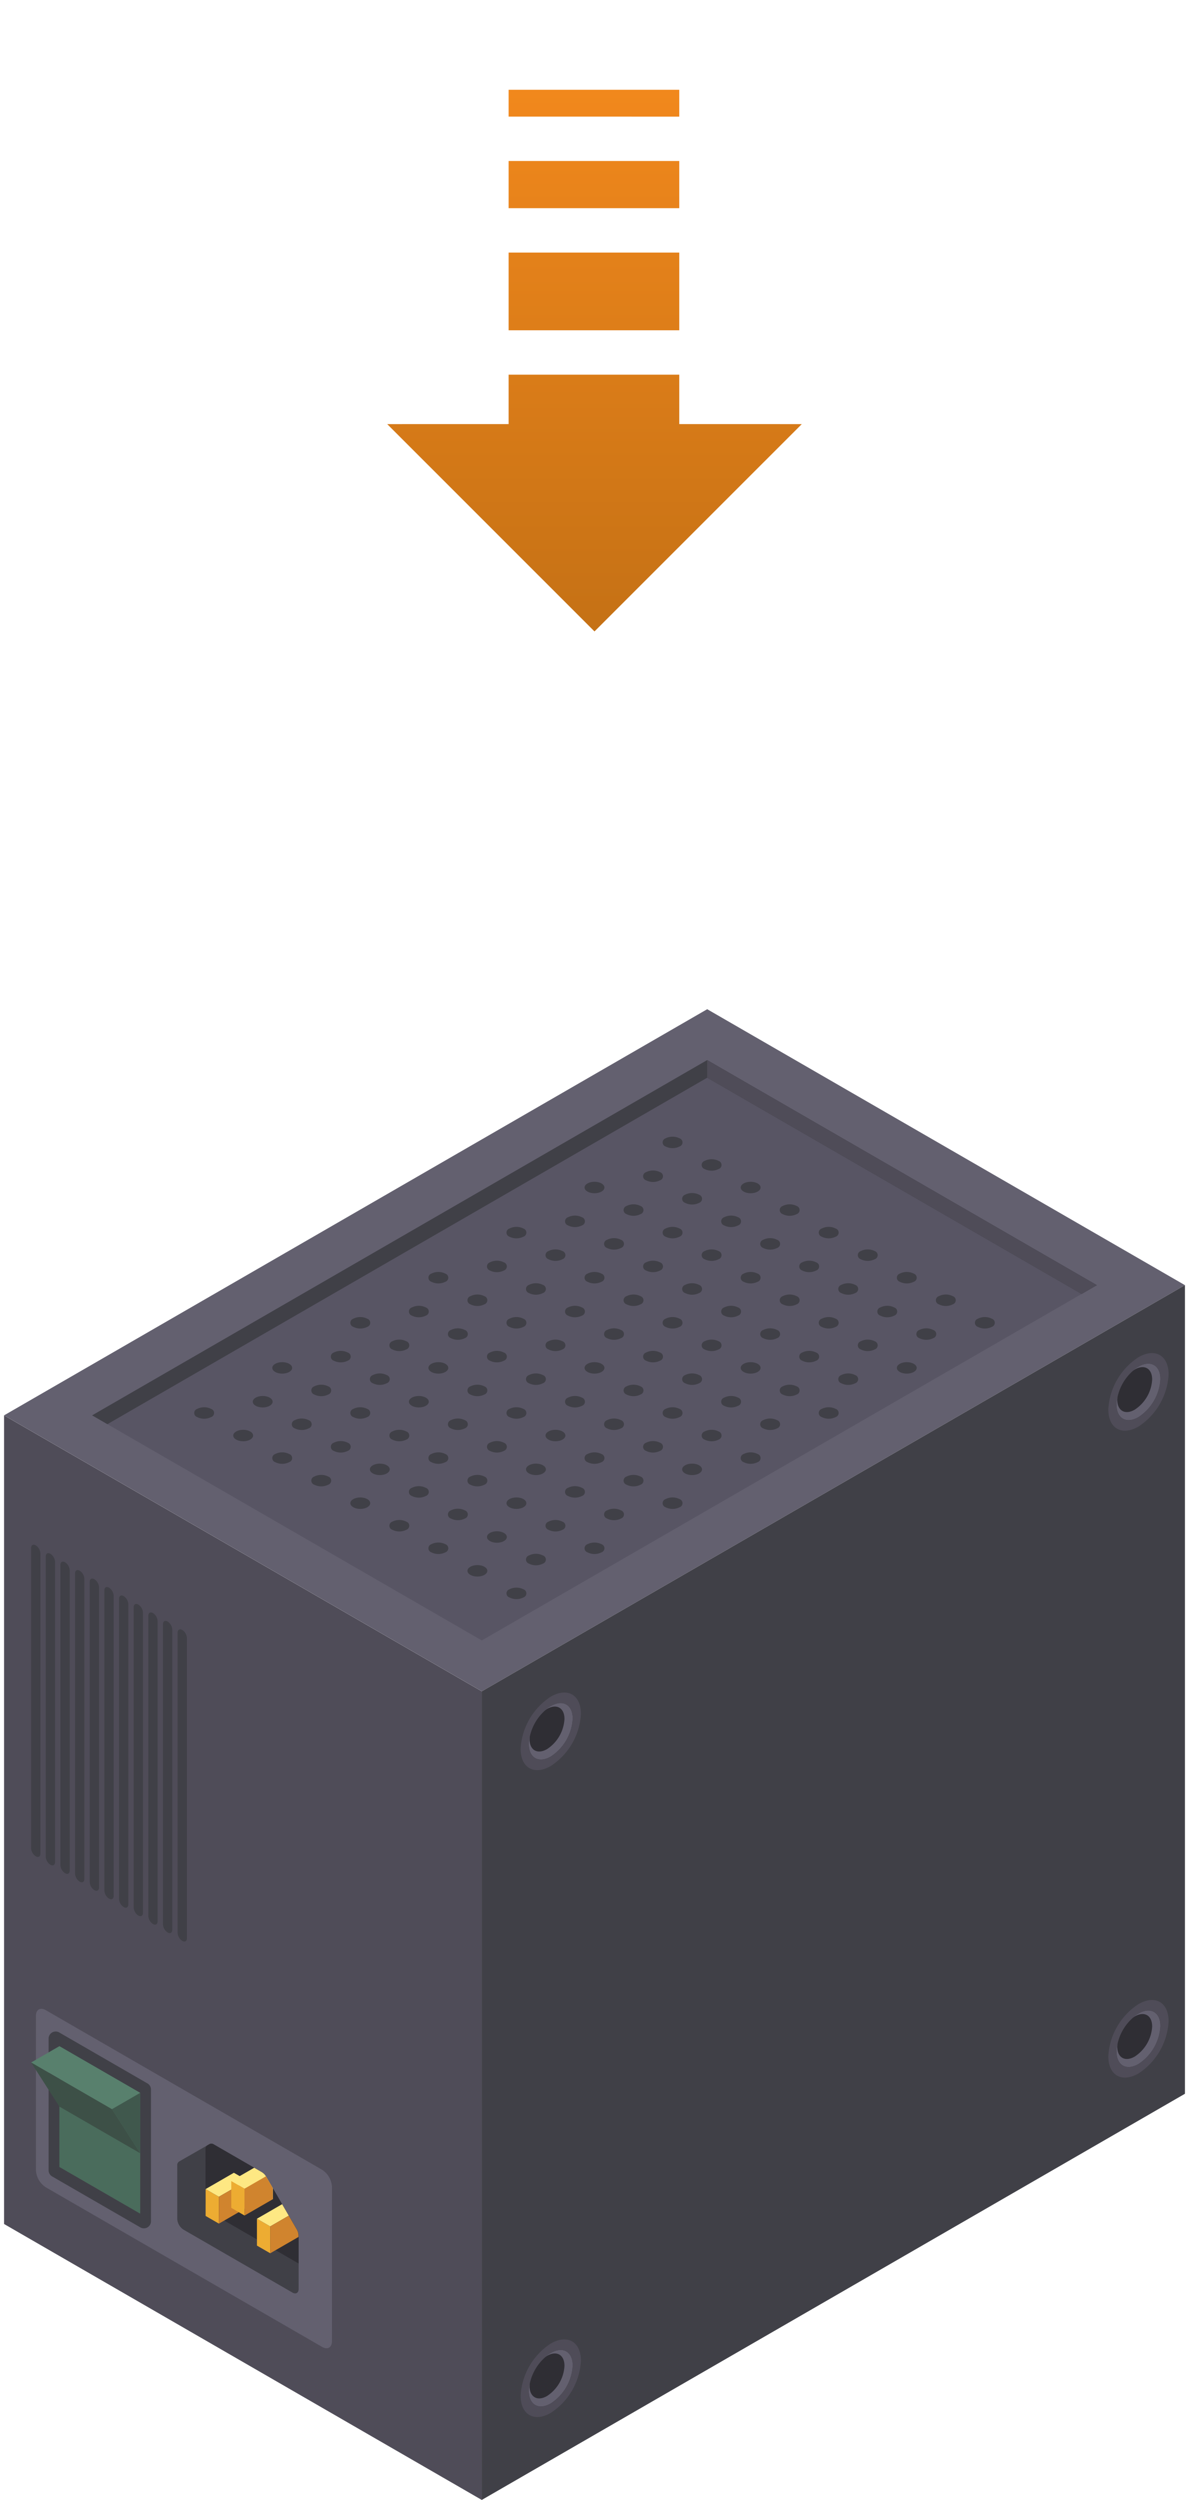 <svg xmlns="http://www.w3.org/2000/svg"
    xmlns:xlink="http://www.w3.org/1999/xlink" viewBox="0 0 285.501 600">
    <defs>
        <style>.cls-1{fill:#4f4c58;}.cls-2{fill:#63606f;}.cls-3{fill:#585564;}.cls-4{fill:#404047;}.cls-5{fill:#2f2e34;}.cls-6{fill:#4a6c5c;}.cls-7{fill:#58806d;}.cls-8{fill:#3d5047;}.cls-9{fill:#40584d;}.cls-10{fill:#edac32;}.cls-11{fill:#fee883;}.cls-12{fill:#d0842e;}.cls-13{fill:url(#Degradado_sin_nombre_211);}</style>
        <linearGradient id="Degradado_sin_nombre_211" x1="142.751" y1="151.546" x2="142.751" y2="21.546" gradientUnits="userSpaceOnUse">
            <stop offset="0" stop-color="#c57115"/>
            <stop offset="0.997" stop-color="#f1881c"/>
        </linearGradient>
    </defs>
    <g id="Capa_1" data-name="Capa 1">
        <polygon class="cls-1" points="0.975 339.7 0.975 533.768 115.692 600 115.692 405.932 0.975 339.7"/>
        <polygon class="cls-2" points="115.689 405.924 284.528 308.445 169.812 242.214 0.973 339.693 115.689 405.924"/>
        <polygon class="cls-3" points="263.376 308.445 115.689 393.712 22.125 339.693 169.812 254.425 263.376 308.445"/>
        <path class="cls-4" d="M234.794,316.5a1.028,1.028,0,0,0,0,1.948,3.73,3.73,0,0,0,3.375,0,1.028,1.028,0,0,0,0-1.948A3.73,3.73,0,0,0,234.794,316.5Z"/>
        <path class="cls-4" d="M225.421,311.091a1.028,1.028,0,0,0,0,1.948,3.73,3.73,0,0,0,3.375,0,1.028,1.028,0,0,0,0-1.948A3.724,3.724,0,0,0,225.421,311.091Z"/>
        <path class="cls-4" d="M216.048,305.679a1.028,1.028,0,0,0,0,1.948,3.728,3.728,0,0,0,3.374,0,1.028,1.028,0,0,0,0-1.948A3.728,3.728,0,0,0,216.048,305.679Z"/>
        <path class="cls-4" d="M206.675,300.267a1.029,1.029,0,0,0,0,1.949,3.728,3.728,0,0,0,3.374,0,1.029,1.029,0,0,0,0-1.949A3.735,3.735,0,0,0,206.675,300.267Z"/>
        <path class="cls-4" d="M197.3,294.856a1.028,1.028,0,0,0,0,1.948,3.728,3.728,0,0,0,3.374,0,1.028,1.028,0,0,0,0-1.948A3.728,3.728,0,0,0,197.3,294.856Z"/>
        <path class="cls-4" d="M187.929,289.444a1.029,1.029,0,0,0,0,1.949,3.728,3.728,0,0,0,3.374,0,1.029,1.029,0,0,0,0-1.949A3.728,3.728,0,0,0,187.929,289.444Z"/>
        <ellipse class="cls-4" cx="180.243" cy="285.007" rx="2.386" ry="1.378"/>
        <path class="cls-4" d="M169.182,278.621a1.028,1.028,0,0,0,0,1.948,3.73,3.73,0,0,0,3.375,0,1.028,1.028,0,0,0,0-1.948A3.73,3.73,0,0,0,169.182,278.621Z"/>
        <path class="cls-4" d="M159.81,273.21a1.028,1.028,0,0,0,0,1.948,3.728,3.728,0,0,0,3.374,0,1.028,1.028,0,0,0,0-1.948A3.728,3.728,0,0,0,159.81,273.21Z"/>
        <path class="cls-4" d="M220.734,319.208a1.028,1.028,0,0,0,0,1.948,3.73,3.73,0,0,0,3.375,0,1.028,1.028,0,0,0,0-1.948A3.73,3.73,0,0,0,220.734,319.208Z"/>
        <path class="cls-4" d="M211.361,313.8a1.029,1.029,0,0,0,0,1.949,3.73,3.73,0,0,0,3.375,0,1.029,1.029,0,0,0,0-1.949A3.73,3.73,0,0,0,211.361,313.8Z"/>
        <path class="cls-4" d="M201.988,308.385a1.028,1.028,0,0,0,0,1.948,3.73,3.73,0,0,0,3.375,0,1.028,1.028,0,0,0,0-1.948A3.73,3.73,0,0,0,201.988,308.385Z"/>
        <path class="cls-4" d="M192.615,302.973a1.028,1.028,0,0,0,0,1.948,3.73,3.73,0,0,0,3.375,0,1.028,1.028,0,0,0,0-1.948A3.73,3.73,0,0,0,192.615,302.973Z"/>
        <path class="cls-4" d="M183.242,297.562a1.028,1.028,0,0,0,0,1.948,3.73,3.73,0,0,0,3.375,0,1.028,1.028,0,0,0,0-1.948A3.73,3.73,0,0,0,183.242,297.562Z"/>
        <path class="cls-4" d="M173.869,292.15a1.028,1.028,0,0,0,0,1.948,3.73,3.73,0,0,0,3.375,0,1.028,1.028,0,0,0,0-1.948A3.73,3.73,0,0,0,173.869,292.15Z"/>
        <path class="cls-4" d="M164.5,286.739a1.028,1.028,0,0,0,0,1.948,3.728,3.728,0,0,0,3.374,0,1.028,1.028,0,0,0,0-1.948A3.722,3.722,0,0,0,164.5,286.739Z"/>
        <path class="cls-4" d="M155.123,281.327a1.028,1.028,0,0,0,0,1.948,3.73,3.73,0,0,0,3.375,0,1.028,1.028,0,0,0,0-1.948A3.73,3.73,0,0,0,155.123,281.327Z"/>
        <ellipse class="cls-4" cx="217.735" cy="328.299" rx="2.386" ry="1.378"/>
        <path class="cls-4" d="M206.675,321.913a1.029,1.029,0,0,0,0,1.949,3.728,3.728,0,0,0,3.374,0,1.029,1.029,0,0,0,0-1.949A3.735,3.735,0,0,0,206.675,321.913Z"/>
        <path class="cls-4" d="M197.3,316.5a1.028,1.028,0,0,0,0,1.948,3.728,3.728,0,0,0,3.374,0,1.028,1.028,0,0,0,0-1.948A3.728,3.728,0,0,0,197.3,316.5Z"/>
        <path class="cls-4" d="M187.929,311.091a1.028,1.028,0,0,0,0,1.948,3.728,3.728,0,0,0,3.374,0,1.028,1.028,0,0,0,0-1.948A3.722,3.722,0,0,0,187.929,311.091Z"/>
        <path class="cls-4" d="M178.556,305.679a1.028,1.028,0,0,0,0,1.948,3.728,3.728,0,0,0,3.374,0,1.028,1.028,0,0,0,0-1.948A3.728,3.728,0,0,0,178.556,305.679Z"/>
        <path class="cls-4" d="M169.182,300.267a1.029,1.029,0,0,0,0,1.949,3.73,3.73,0,0,0,3.375,0,1.029,1.029,0,0,0,0-1.949A3.737,3.737,0,0,0,169.182,300.267Z"/>
        <path class="cls-4" d="M159.81,294.856a1.028,1.028,0,0,0,0,1.948,3.728,3.728,0,0,0,3.374,0,1.028,1.028,0,0,0,0-1.948A3.728,3.728,0,0,0,159.81,294.856Z"/>
        <path class="cls-4" d="M150.436,289.444a1.029,1.029,0,0,0,0,1.949,3.73,3.73,0,0,0,3.375,0,1.029,1.029,0,0,0,0-1.949A3.73,3.73,0,0,0,150.436,289.444Z"/>
        <ellipse class="cls-4" cx="142.75" cy="285.007" rx="2.386" ry="1.378"/>
        <path class="cls-4" d="M201.988,330.031a1.028,1.028,0,0,0,0,1.948,3.73,3.73,0,0,0,3.375,0,1.028,1.028,0,0,0,0-1.948A3.73,3.73,0,0,0,201.988,330.031Z"/>
        <path class="cls-4" d="M192.615,324.619a1.029,1.029,0,0,0,0,1.949,3.73,3.73,0,0,0,3.375,0,1.029,1.029,0,0,0,0-1.949A3.73,3.73,0,0,0,192.615,324.619Z"/>
        <path class="cls-4" d="M183.242,319.208a1.028,1.028,0,0,0,0,1.948,3.73,3.73,0,0,0,3.375,0,1.028,1.028,0,0,0,0-1.948A3.73,3.73,0,0,0,183.242,319.208Z"/>
        <path class="cls-4" d="M173.869,313.8a1.029,1.029,0,0,0,0,1.949,3.73,3.73,0,0,0,3.375,0,1.029,1.029,0,0,0,0-1.949A3.73,3.73,0,0,0,173.869,313.8Z"/>
        <path class="cls-4" d="M164.5,308.385a1.028,1.028,0,0,0,0,1.948,3.728,3.728,0,0,0,3.374,0,1.028,1.028,0,0,0,0-1.948A3.728,3.728,0,0,0,164.5,308.385Z"/>
        <path class="cls-4" d="M155.123,302.973a1.028,1.028,0,0,0,0,1.948,3.73,3.73,0,0,0,3.375,0,1.028,1.028,0,0,0,0-1.948A3.73,3.73,0,0,0,155.123,302.973Z"/>
        <path class="cls-4" d="M145.75,297.562a1.028,1.028,0,0,0,0,1.948,3.728,3.728,0,0,0,3.374,0,1.028,1.028,0,0,0,0-1.948A3.728,3.728,0,0,0,145.75,297.562Z"/>
        <path class="cls-4" d="M136.377,292.15a1.028,1.028,0,0,0,0,1.948,3.728,3.728,0,0,0,3.374,0,1.028,1.028,0,0,0,0-1.948A3.728,3.728,0,0,0,136.377,292.15Z"/>
        <path class="cls-4" d="M197.3,338.148a1.029,1.029,0,0,0,0,1.949,3.728,3.728,0,0,0,3.374,0,1.029,1.029,0,0,0,0-1.949A3.728,3.728,0,0,0,197.3,338.148Z"/>
        <path class="cls-4" d="M187.929,332.737a1.028,1.028,0,0,0,0,1.948,3.728,3.728,0,0,0,3.374,0,1.028,1.028,0,0,0,0-1.948A3.728,3.728,0,0,0,187.929,332.737Z"/>
        <ellipse class="cls-4" cx="180.243" cy="328.299" rx="2.386" ry="1.378"/>
        <path class="cls-4" d="M169.182,321.913a1.029,1.029,0,0,0,0,1.949,3.73,3.73,0,0,0,3.375,0,1.029,1.029,0,0,0,0-1.949A3.737,3.737,0,0,0,169.182,321.913Z"/>
        <path class="cls-4" d="M159.81,316.5a1.028,1.028,0,0,0,0,1.948,3.728,3.728,0,0,0,3.374,0,1.028,1.028,0,0,0,0-1.948A3.728,3.728,0,0,0,159.81,316.5Z"/>
        <path class="cls-4" d="M150.436,311.091a1.028,1.028,0,0,0,0,1.948,3.73,3.73,0,0,0,3.375,0,1.028,1.028,0,0,0,0-1.948A3.724,3.724,0,0,0,150.436,311.091Z"/>
        <path class="cls-4" d="M141.063,305.679a1.028,1.028,0,0,0,0,1.948,3.73,3.73,0,0,0,3.375,0,1.028,1.028,0,0,0,0-1.948A3.73,3.73,0,0,0,141.063,305.679Z"/>
        <path class="cls-4" d="M131.69,300.267a1.029,1.029,0,0,0,0,1.949,3.73,3.73,0,0,0,3.375,0,1.029,1.029,0,0,0,0-1.949A3.73,3.73,0,0,0,131.69,300.267Z"/>
        <path class="cls-4" d="M122.317,294.856a1.028,1.028,0,0,0,0,1.948,3.73,3.73,0,0,0,3.375,0,1.028,1.028,0,0,0,0-1.948A3.73,3.73,0,0,0,122.317,294.856Z"/>
        <path class="cls-4" d="M183.242,340.854a1.028,1.028,0,0,0,0,1.948,3.73,3.73,0,0,0,3.375,0,1.028,1.028,0,0,0,0-1.948A3.73,3.73,0,0,0,183.242,340.854Z"/>
        <path class="cls-4" d="M173.869,335.443a1.028,1.028,0,0,0,0,1.948,3.73,3.73,0,0,0,3.375,0,1.028,1.028,0,0,0,0-1.948A3.724,3.724,0,0,0,173.869,335.443Z"/>
        <path class="cls-4" d="M164.5,330.031a1.028,1.028,0,0,0,0,1.948,3.728,3.728,0,0,0,3.374,0,1.028,1.028,0,0,0,0-1.948A3.728,3.728,0,0,0,164.5,330.031Z"/>
        <path class="cls-4" d="M155.123,324.619a1.029,1.029,0,0,0,0,1.949,3.73,3.73,0,0,0,3.375,0,1.029,1.029,0,0,0,0-1.949A3.73,3.73,0,0,0,155.123,324.619Z"/>
        <path class="cls-4" d="M145.75,319.208a1.028,1.028,0,0,0,0,1.948,3.728,3.728,0,0,0,3.374,0,1.028,1.028,0,0,0,0-1.948A3.728,3.728,0,0,0,145.75,319.208Z"/>
        <path class="cls-4" d="M136.377,313.8a1.029,1.029,0,0,0,0,1.949,3.728,3.728,0,0,0,3.374,0,1.029,1.029,0,0,0,0-1.949A3.728,3.728,0,0,0,136.377,313.8Z"/>
        <path class="cls-4" d="M127,308.385a1.028,1.028,0,0,0,0,1.948,3.728,3.728,0,0,0,3.374,0,1.028,1.028,0,0,0,0-1.948A3.728,3.728,0,0,0,127,308.385Z"/>
        <path class="cls-4" d="M117.631,302.973a1.028,1.028,0,0,0,0,1.948,3.728,3.728,0,0,0,3.374,0,1.028,1.028,0,0,0,0-1.948A3.728,3.728,0,0,0,117.631,302.973Z"/>
        <path class="cls-4" d="M178.556,348.971a1.029,1.029,0,0,0,0,1.949,3.728,3.728,0,0,0,3.374,0,1.029,1.029,0,0,0,0-1.949A3.728,3.728,0,0,0,178.556,348.971Z"/>
        <path class="cls-4" d="M169.182,343.56a1.028,1.028,0,0,0,0,1.948,3.73,3.73,0,0,0,3.375,0,1.028,1.028,0,0,0,0-1.948A3.73,3.73,0,0,0,169.182,343.56Z"/>
        <path class="cls-4" d="M159.81,338.148a1.029,1.029,0,0,0,0,1.949,3.728,3.728,0,0,0,3.374,0,1.029,1.029,0,0,0,0-1.949A3.728,3.728,0,0,0,159.81,338.148Z"/>
        <path class="cls-4" d="M150.436,332.737a1.028,1.028,0,0,0,0,1.948,3.73,3.73,0,0,0,3.375,0,1.028,1.028,0,0,0,0-1.948A3.73,3.73,0,0,0,150.436,332.737Z"/>
        <ellipse class="cls-4" cx="142.75" cy="328.299" rx="2.386" ry="1.378"/>
        <path class="cls-4" d="M131.69,321.913a1.029,1.029,0,0,0,0,1.949,3.73,3.73,0,0,0,3.375,0,1.029,1.029,0,0,0,0-1.949A3.737,3.737,0,0,0,131.69,321.913Z"/>
        <path class="cls-4" d="M122.317,316.5a1.028,1.028,0,0,0,0,1.948,3.73,3.73,0,0,0,3.375,0,1.028,1.028,0,0,0,0-1.948A3.73,3.73,0,0,0,122.317,316.5Z"/>
        <path class="cls-4" d="M112.944,311.091a1.028,1.028,0,0,0,0,1.948,3.73,3.73,0,0,0,3.375,0,1.028,1.028,0,0,0,0-1.948A3.724,3.724,0,0,0,112.944,311.091Z"/>
        <path class="cls-4" d="M103.571,305.679a1.028,1.028,0,0,0,0,1.948,3.728,3.728,0,0,0,3.374,0,1.028,1.028,0,0,0,0-1.948A3.728,3.728,0,0,0,103.571,305.679Z"/>
        <ellipse class="cls-4" cx="166.183" cy="352.651" rx="2.386" ry="1.378"/>
        <path class="cls-4" d="M155.123,346.265a1.029,1.029,0,0,0,0,1.949,3.73,3.73,0,0,0,3.375,0,1.029,1.029,0,0,0,0-1.949A3.737,3.737,0,0,0,155.123,346.265Z"/>
        <path class="cls-4" d="M145.75,340.854a1.028,1.028,0,0,0,0,1.948,3.728,3.728,0,0,0,3.374,0,1.028,1.028,0,0,0,0-1.948A3.728,3.728,0,0,0,145.75,340.854Z"/>
        <path class="cls-4" d="M136.377,335.443a1.028,1.028,0,0,0,0,1.948,3.728,3.728,0,0,0,3.374,0,1.028,1.028,0,0,0,0-1.948A3.722,3.722,0,0,0,136.377,335.443Z"/>
        <path class="cls-4" d="M127,330.031a1.028,1.028,0,0,0,0,1.948,3.728,3.728,0,0,0,3.374,0,1.028,1.028,0,0,0,0-1.948A3.728,3.728,0,0,0,127,330.031Z"/>
        <path class="cls-4" d="M117.631,324.619a1.029,1.029,0,0,0,0,1.949,3.728,3.728,0,0,0,3.374,0,1.029,1.029,0,0,0,0-1.949A3.728,3.728,0,0,0,117.631,324.619Z"/>
        <path class="cls-4" d="M108.257,319.208a1.028,1.028,0,0,0,0,1.948,3.73,3.73,0,0,0,3.375,0,1.028,1.028,0,0,0,0-1.948A3.73,3.73,0,0,0,108.257,319.208Z"/>
        <path class="cls-4" d="M98.884,313.8a1.029,1.029,0,0,0,0,1.949,3.73,3.73,0,0,0,3.375,0,1.029,1.029,0,0,0,0-1.949A3.73,3.73,0,0,0,98.884,313.8Z"/>
        <path class="cls-4" d="M159.81,359.794a1.029,1.029,0,0,0,0,1.949,3.728,3.728,0,0,0,3.374,0,1.029,1.029,0,0,0,0-1.949A3.728,3.728,0,0,0,159.81,359.794Z"/>
        <path class="cls-4" d="M150.436,354.383a1.028,1.028,0,0,0,0,1.948,3.73,3.73,0,0,0,3.375,0,1.028,1.028,0,0,0,0-1.948A3.73,3.73,0,0,0,150.436,354.383Z"/>
        <path class="cls-4" d="M141.063,348.971a1.029,1.029,0,0,0,0,1.949,3.73,3.73,0,0,0,3.375,0,1.029,1.029,0,0,0,0-1.949A3.73,3.73,0,0,0,141.063,348.971Z"/>
        <ellipse class="cls-4" cx="133.378" cy="344.534" rx="2.386" ry="1.378"/>
        <path class="cls-4" d="M122.317,338.148a1.029,1.029,0,0,0,0,1.949,3.73,3.73,0,0,0,3.375,0,1.029,1.029,0,0,0,0-1.949A3.73,3.73,0,0,0,122.317,338.148Z"/>
        <path class="cls-4" d="M112.944,332.737a1.028,1.028,0,0,0,0,1.948,3.73,3.73,0,0,0,3.375,0,1.028,1.028,0,0,0,0-1.948A3.73,3.73,0,0,0,112.944,332.737Z"/>
        <ellipse class="cls-4" cx="105.258" cy="328.299" rx="2.386" ry="1.378"/>
        <path class="cls-4" d="M94.2,321.913a1.029,1.029,0,0,0,0,1.949,3.728,3.728,0,0,0,3.374,0,1.029,1.029,0,0,0,0-1.949A3.735,3.735,0,0,0,94.2,321.913Z"/>
        <path class="cls-4" d="M84.825,316.5a1.028,1.028,0,0,0,0,1.948,3.728,3.728,0,0,0,3.374,0,1.028,1.028,0,0,0,0-1.948A3.728,3.728,0,0,0,84.825,316.5Z"/>
        <path class="cls-4" d="M145.75,362.5a1.028,1.028,0,0,0,0,1.948,3.722,3.722,0,0,0,3.374,0,1.028,1.028,0,0,0,0-1.948A3.728,3.728,0,0,0,145.75,362.5Z"/>
        <path class="cls-4" d="M136.377,357.089a1.028,1.028,0,0,0,0,1.948,3.728,3.728,0,0,0,3.374,0,1.028,1.028,0,0,0,0-1.948A3.728,3.728,0,0,0,136.377,357.089Z"/>
        <ellipse class="cls-4" cx="128.691" cy="352.651" rx="2.386" ry="1.378"/>
        <path class="cls-4" d="M117.631,346.265a1.029,1.029,0,0,0,0,1.949,3.728,3.728,0,0,0,3.374,0,1.029,1.029,0,0,0,0-1.949A3.735,3.735,0,0,0,117.631,346.265Z"/>
        <path class="cls-4" d="M108.257,340.854a1.028,1.028,0,0,0,0,1.948,3.73,3.73,0,0,0,3.375,0,1.028,1.028,0,0,0,0-1.948A3.73,3.73,0,0,0,108.257,340.854Z"/>
        <ellipse class="cls-4" cx="100.572" cy="336.417" rx="2.386" ry="1.378"/>
        <path class="cls-4" d="M89.511,330.031a1.028,1.028,0,0,0,0,1.948,3.73,3.73,0,0,0,3.375,0,1.028,1.028,0,0,0,0-1.948A3.73,3.73,0,0,0,89.511,330.031Z"/>
        <path class="cls-4" d="M80.138,324.619a1.029,1.029,0,0,0,0,1.949,3.73,3.73,0,0,0,3.375,0,1.029,1.029,0,0,0,0-1.949A3.73,3.73,0,0,0,80.138,324.619Z"/>
        <path class="cls-4" d="M141.063,370.617a1.029,1.029,0,0,0,0,1.949,3.73,3.73,0,0,0,3.375,0,1.029,1.029,0,0,0,0-1.949A3.737,3.737,0,0,0,141.063,370.617Z"/>
        <path class="cls-4" d="M131.69,365.206a1.028,1.028,0,0,0,0,1.948,3.73,3.73,0,0,0,3.375,0,1.028,1.028,0,0,0,0-1.948A3.73,3.73,0,0,0,131.69,365.206Z"/>
        <ellipse class="cls-4" cx="124.004" cy="360.769" rx="2.386" ry="1.378"/>
        <path class="cls-4" d="M112.944,354.383a1.028,1.028,0,0,0,0,1.948,3.73,3.73,0,0,0,3.375,0,1.028,1.028,0,0,0,0-1.948A3.73,3.73,0,0,0,112.944,354.383Z"/>
        <path class="cls-4" d="M103.571,348.971a1.029,1.029,0,0,0,0,1.949,3.728,3.728,0,0,0,3.374,0,1.029,1.029,0,0,0,0-1.949A3.728,3.728,0,0,0,103.571,348.971Z"/>
        <path class="cls-4" d="M94.2,343.56a1.028,1.028,0,0,0,0,1.948,3.728,3.728,0,0,0,3.374,0,1.028,1.028,0,0,0,0-1.948A3.728,3.728,0,0,0,94.2,343.56Z"/>
        <path class="cls-4" d="M84.825,338.148a1.029,1.029,0,0,0,0,1.949,3.728,3.728,0,0,0,3.374,0,1.029,1.029,0,0,0,0-1.949A3.728,3.728,0,0,0,84.825,338.148Z"/>
        <path class="cls-4" d="M75.452,332.737a1.028,1.028,0,0,0,0,1.948,3.728,3.728,0,0,0,3.374,0,1.028,1.028,0,0,0,0-1.948A3.728,3.728,0,0,0,75.452,332.737Z"/>
        <ellipse class="cls-4" cx="67.766" cy="328.299" rx="2.386" ry="1.378"/>
        <path class="cls-4" d="M127,373.323a1.029,1.029,0,0,0,0,1.949,3.728,3.728,0,0,0,3.374,0,1.029,1.029,0,0,0,0-1.949A3.728,3.728,0,0,0,127,373.323Z"/>
        <ellipse class="cls-4" cx="119.318" cy="368.886" rx="2.386" ry="1.378"/>
        <path class="cls-4" d="M108.257,362.5a1.028,1.028,0,0,0,0,1.948,3.724,3.724,0,0,0,3.375,0,1.028,1.028,0,0,0,0-1.948A3.73,3.73,0,0,0,108.257,362.5Z"/>
        <path class="cls-4" d="M98.884,357.089a1.028,1.028,0,0,0,0,1.948,3.73,3.73,0,0,0,3.375,0,1.028,1.028,0,0,0,0-1.948A3.73,3.73,0,0,0,98.884,357.089Z"/>
        <ellipse class="cls-4" cx="91.199" cy="352.651" rx="2.386" ry="1.378"/>
        <path class="cls-4" d="M80.138,346.265a1.029,1.029,0,0,0,0,1.949,3.73,3.73,0,0,0,3.375,0,1.029,1.029,0,0,0,0-1.949A3.737,3.737,0,0,0,80.138,346.265Z"/>
        <path class="cls-4" d="M70.765,340.854a1.028,1.028,0,0,0,0,1.948,3.73,3.73,0,0,0,3.375,0,1.028,1.028,0,0,0,0-1.948A3.73,3.73,0,0,0,70.765,340.854Z"/>
        <ellipse class="cls-4" cx="63.079" cy="336.417" rx="2.386" ry="1.378"/>
        <path class="cls-4" d="M122.317,381.441a1.028,1.028,0,0,0,0,1.948,3.73,3.73,0,0,0,3.375,0,1.028,1.028,0,0,0,0-1.948A3.73,3.73,0,0,0,122.317,381.441Z"/>
        <ellipse class="cls-4" cx="114.631" cy="377.003" rx="2.386" ry="1.378"/>
        <path class="cls-4" d="M103.571,370.617a1.029,1.029,0,0,0,0,1.949,3.728,3.728,0,0,0,3.374,0,1.029,1.029,0,0,0,0-1.949A3.735,3.735,0,0,0,103.571,370.617Z"/>
        <path class="cls-4" d="M94.2,365.206a1.028,1.028,0,0,0,0,1.948,3.728,3.728,0,0,0,3.374,0,1.028,1.028,0,0,0,0-1.948A3.728,3.728,0,0,0,94.2,365.206Z"/>
        <ellipse class="cls-4" cx="86.512" cy="360.769" rx="2.386" ry="1.378"/>
        <path class="cls-4" d="M75.452,354.383a1.028,1.028,0,0,0,0,1.948,3.728,3.728,0,0,0,3.374,0,1.028,1.028,0,0,0,0-1.948A3.728,3.728,0,0,0,75.452,354.383Z"/>
        <path class="cls-4" d="M66.079,348.971a1.029,1.029,0,0,0,0,1.949,3.728,3.728,0,0,0,3.374,0,1.029,1.029,0,0,0,0-1.949A3.728,3.728,0,0,0,66.079,348.971Z"/>
        <ellipse class="cls-4" cx="58.393" cy="344.534" rx="2.386" ry="1.378"/>
        <path class="cls-4" d="M47.333,338.148a1.029,1.029,0,0,0,0,1.949,3.728,3.728,0,0,0,3.374,0,1.029,1.029,0,0,0,0-1.949A3.728,3.728,0,0,0,47.333,338.148Z"/>
        <polygon class="cls-4" points="169.812 258.655 25.789 341.808 22.125 339.693 169.812 254.425 263.376 308.445 259.712 310.56 169.812 258.655"/>
        <polygon class="cls-1" points="169.812 254.425 169.812 258.655 259.712 310.56 263.376 308.445 169.812 254.425"/>
        <path class="cls-4" d="M115.689,405.921V599.989l168.839-97.48V308.441Z"/>
        <path class="cls-1" d="M139.49,566.6a15.964,15.964,0,0,1-7.239,12.5c-4,2.308-7.239.454-7.239-4.141a15.964,15.964,0,0,1,7.239-12.5C136.249,560.155,139.49,562.009,139.49,566.6Z"/>
        <path class="cls-5" d="M137.519,567.742a11.614,11.614,0,0,1-5.268,9.1c-2.91,1.68-5.268.331-5.268-3.013a11.618,11.618,0,0,1,5.268-9.1C135.161,563.048,137.519,564.4,137.519,567.742Z"/>
        <path class="cls-2" d="M132.251,564.728a8.524,8.524,0,0,0-1.347,1c.149-.105.3-.222.448-.311,2.314-1.335,4.189-.262,4.189,2.4a9.239,9.239,0,0,1-4.189,7.234c-2.314,1.336-4.19.263-4.19-2.4a6.158,6.158,0,0,1,.055-.654,8.486,8.486,0,0,0-.234,1.824c0,3.345,2.358,4.694,5.268,3.014a11.616,11.616,0,0,0,5.268-9.1C137.519,564.4,135.161,563.048,132.251,564.728Z"/>
        <path class="cls-1" d="M280.605,485.14a15.963,15.963,0,0,1-7.24,12.5c-4,2.308-7.239.454-7.239-4.141a15.966,15.966,0,0,1,7.239-12.5C277.364,478.69,280.605,480.544,280.605,485.14Z"/>
        <path class="cls-5" d="M278.634,486.278a11.618,11.618,0,0,1-5.269,9.1c-2.909,1.68-5.268.33-5.268-3.014a11.62,11.62,0,0,1,5.268-9.1C276.275,481.584,278.634,482.933,278.634,486.278Z"/>
        <path class="cls-2" d="M273.366,483.264a8.471,8.471,0,0,0-1.347,1c.149-.1.294-.221.447-.31,2.314-1.336,4.19-.263,4.19,2.4a9.236,9.236,0,0,1-4.19,7.234c-2.314,1.336-4.19.263-4.19-2.4a6.136,6.136,0,0,1,.055-.654,8.533,8.533,0,0,0-.234,1.824c0,3.344,2.359,4.694,5.269,3.014a11.62,11.62,0,0,0,5.268-9.1C278.634,482.933,276.275,481.584,273.366,483.264Z"/>
        <path class="cls-1" d="M139.49,411.346a15.964,15.964,0,0,1-7.239,12.5c-4,2.309-7.239.454-7.239-4.141a15.966,15.966,0,0,1,7.239-12.5C136.249,404.9,139.49,406.75,139.49,411.346Z"/>
        <path class="cls-5" d="M137.519,412.484a11.617,11.617,0,0,1-5.268,9.1c-2.91,1.68-5.268.33-5.268-3.014a11.617,11.617,0,0,1,5.268-9.1C135.161,407.79,137.519,409.139,137.519,412.484Z"/>
        <path class="cls-2" d="M132.251,409.47a8.456,8.456,0,0,0-1.347,1c.149-.1.3-.222.448-.31,2.314-1.336,4.189-.263,4.189,2.4a9.242,9.242,0,0,1-4.189,7.235c-2.314,1.335-4.19.262-4.19-2.4a6.136,6.136,0,0,1,.055-.654,8.47,8.47,0,0,0-.234,1.824c0,3.344,2.358,4.694,5.268,3.014a11.617,11.617,0,0,0,5.268-9.1C137.519,409.139,135.161,407.79,132.251,409.47Z"/>
        <path class="cls-1" d="M280.605,329.881a15.964,15.964,0,0,1-7.24,12.5c-4,2.308-7.239.454-7.239-4.142a15.964,15.964,0,0,1,7.239-12.5C277.364,323.431,280.605,325.286,280.605,329.881Z"/>
        <path class="cls-5" d="M278.634,331.019a11.618,11.618,0,0,1-5.269,9.1c-2.909,1.68-5.268.331-5.268-3.013a11.62,11.62,0,0,1,5.268-9.1C276.275,326.325,278.634,327.675,278.634,331.019Z"/>
        <path class="cls-2" d="M273.366,328.005a8.479,8.479,0,0,0-1.347,1c.149-.1.294-.222.447-.311,2.314-1.335,4.19-.262,4.19,2.4a9.24,9.24,0,0,1-4.19,7.235c-2.314,1.336-4.19.263-4.19-2.4a6.158,6.158,0,0,1,.055-.654,8.549,8.549,0,0,0-.234,1.824c0,3.345,2.359,4.694,5.269,3.014a11.62,11.62,0,0,0,5.268-9.1C278.634,327.675,276.275,326.325,273.366,328.005Z"/>
        <path class="cls-2" d="M8.628,483.8V520.87A5.225,5.225,0,0,0,11,524.961l25.93,14.971,40.407,23.329c1.309.755,2.37.148,2.37-1.355V524.839a5.226,5.226,0,0,0-2.37-4.091L36.927,497.419,11,482.448C9.689,481.693,8.628,482.3,8.628,483.8Zm4.738,37.079v-31.62L34.558,501.5v31.62Z"/>
        <path class="cls-4" d="M50.321,514.582,43,518.772a1.043,1.043,0,0,0-.438.961V532.54a3.294,3.294,0,0,0,1.494,2.58l26.154,15.1c.825.476,1.494.094,1.494-.855V536.558a3.043,3.043,0,0,0-.438-1.467L63.94,522.445a3.063,3.063,0,0,0-1.056-1.113l-11.506-6.643A1.06,1.06,0,0,0,50.321,514.582Z"/>
        <path class="cls-5" d="M63.94,522.445a3.063,3.063,0,0,0-1.056-1.113l-11.506-6.643a1.06,1.06,0,0,0-1.057-.107l-.6.344a1.071,1.071,0,0,0-.374.89v12.807a3.293,3.293,0,0,0,1.493,2.58L71.7,543.249v-6.691a3.041,3.041,0,0,0-.437-1.467Z"/>
        <path class="cls-4" d="M35.406,500.028,14.215,487.793a1.7,1.7,0,0,0-2.544,1.469v31.621a1.7,1.7,0,0,0,.848,1.469L33.71,534.587a1.7,1.7,0,0,0,2.544-1.469V501.5A1.7,1.7,0,0,0,35.406,500.028Z"/>
        <polygon class="cls-6" points="33.67 502.3 33.67 531.291 14.255 520.081 14.255 491.091 33.67 502.3"/>
        <polygon class="cls-7" points="26.885 506.217 7.47 495.007 14.255 491.091 33.67 502.3 26.885 506.217"/>
        <polygon class="cls-8" points="33.67 516.795 14.255 505.586 7.47 495.007 26.885 506.217 33.67 516.795"/>
        <polygon class="cls-9" points="26.885 506.217 33.67 516.795 33.67 502.3 26.885 506.217"/>
        <polygon class="cls-10" points="52.564 533.679 49.374 531.837 49.374 525.387 52.564 527.229 52.564 533.679"/>
        <polygon class="cls-11" points="56.158 521.47 49.374 525.387 52.564 527.229 59.349 523.312 56.158 521.47"/>
        <polygon class="cls-12" points="52.564 533.679 59.349 529.763 59.349 523.312 52.564 527.229 52.564 533.679"/>
        <polygon class="cls-10" points="58.726 531.736 55.535 529.894 55.535 523.443 58.726 525.286 58.726 531.736"/>
        <path class="cls-11" d="M65.51,527.819v-2.663l-1.57-2.711a3.063,3.063,0,0,0-1.056-1.113l-1.846-1.066-5.5,3.177,3.191,1.843Z"/>
        <path class="cls-12" d="M65.51,525.156l-1.57-2.711c-.025-.044-.061-.076-.088-.119l-5.126,2.96v6.45l6.784-3.917Z"/>
        <polygon class="cls-10" points="64.888 540.794 61.697 538.952 61.697 532.502 64.888 534.344 64.888 540.794"/>
        <polygon class="cls-11" points="67.743 529.011 61.697 532.502 64.888 534.344 69.342 531.773 67.743 529.011"/>
        <path class="cls-12" d="M71.673,536.374a3.114,3.114,0,0,0-.409-1.283l-1.922-3.318-4.454,2.571v6.45l6.785-3.917Z"/>
        <path class="cls-4" d="M8.586,370.889c-.616-.356-1.116-.071-1.116.638V443.59a2.459,2.459,0,0,0,1.116,1.926c.616.356,1.115.07,1.115-.638V372.815A2.458,2.458,0,0,0,8.586,370.889Z"/>
        <path class="cls-4" d="M12.1,372.92c-.616-.356-1.115-.07-1.115.638v72.063a2.46,2.46,0,0,0,1.115,1.927c.617.356,1.116.07,1.116-.638V374.846A2.458,2.458,0,0,0,12.1,372.92Z"/>
        <path class="cls-4" d="M15.623,374.951c-.616-.356-1.116-.07-1.116.638v72.064a2.461,2.461,0,0,0,1.116,1.926c.616.356,1.115.07,1.115-.638V376.878A2.46,2.46,0,0,0,15.623,374.951Z"/>
        <path class="cls-4" d="M19.141,376.982c-.616-.355-1.116-.07-1.116.639v72.063a2.459,2.459,0,0,0,1.116,1.926c.616.356,1.115.07,1.115-.638V378.909A2.462,2.462,0,0,0,19.141,376.982Z"/>
        <path class="cls-4" d="M22.659,379.014c-.616-.356-1.115-.07-1.115.638v72.063a2.46,2.46,0,0,0,1.115,1.927c.616.355,1.116.07,1.116-.639V380.94A2.459,2.459,0,0,0,22.659,379.014Z"/>
        <path class="cls-4" d="M26.177,381.045c-.616-.356-1.115-.07-1.115.638v72.064a2.46,2.46,0,0,0,1.115,1.926c.617.356,1.116.07,1.116-.638V382.971A2.458,2.458,0,0,0,26.177,381.045Z"/>
        <path class="cls-4" d="M29.7,383.076c-.616-.356-1.116-.07-1.116.639v72.063A2.459,2.459,0,0,0,29.7,457.7c.616.356,1.115.07,1.115-.638V385A2.46,2.46,0,0,0,29.7,383.076Z"/>
        <path class="cls-4" d="M33.214,385.108c-.616-.356-1.116-.07-1.116.638v72.063a2.458,2.458,0,0,0,1.116,1.926c.616.356,1.116.071,1.116-.638V387.034A2.459,2.459,0,0,0,33.214,385.108Z"/>
        <path class="cls-4" d="M36.732,387.139c-.616-.356-1.115-.07-1.115.638v72.064a2.46,2.46,0,0,0,1.115,1.926c.616.356,1.116.07,1.116-.639V389.065A2.459,2.459,0,0,0,36.732,387.139Z"/>
        <path class="cls-4" d="M40.251,389.17c-.616-.356-1.116-.07-1.116.638v72.064a2.461,2.461,0,0,0,1.116,1.926c.616.356,1.115.07,1.115-.638V391.1A2.46,2.46,0,0,0,40.251,389.17Z"/>
        <path class="cls-4" d="M43.769,391.2c-.616-.355-1.116-.07-1.116.639V463.9a2.459,2.459,0,0,0,1.116,1.926c.616.356,1.115.07,1.115-.638V393.128A2.462,2.462,0,0,0,43.769,391.2Z"/>
    </g>
    <g id="arrow_event_critycal">
        <animateTransform attributeName="transform" attributeType="XML" type="translate" from="0 0" to="0 75" dur="1.5s" repeatCount="indefinite" />
        <path class="cls-13" d="M163.106,89.919V101.78l29.419.008-49.776,49.758L92.976,101.788l29.153-.008V89.919Zm0-10.65V60.614H122.129V79.269Zm0-29.3V38.638H122.129V49.967Zm0-21.978V21.546H122.129v6.443Z"/>
    </g>
</svg>